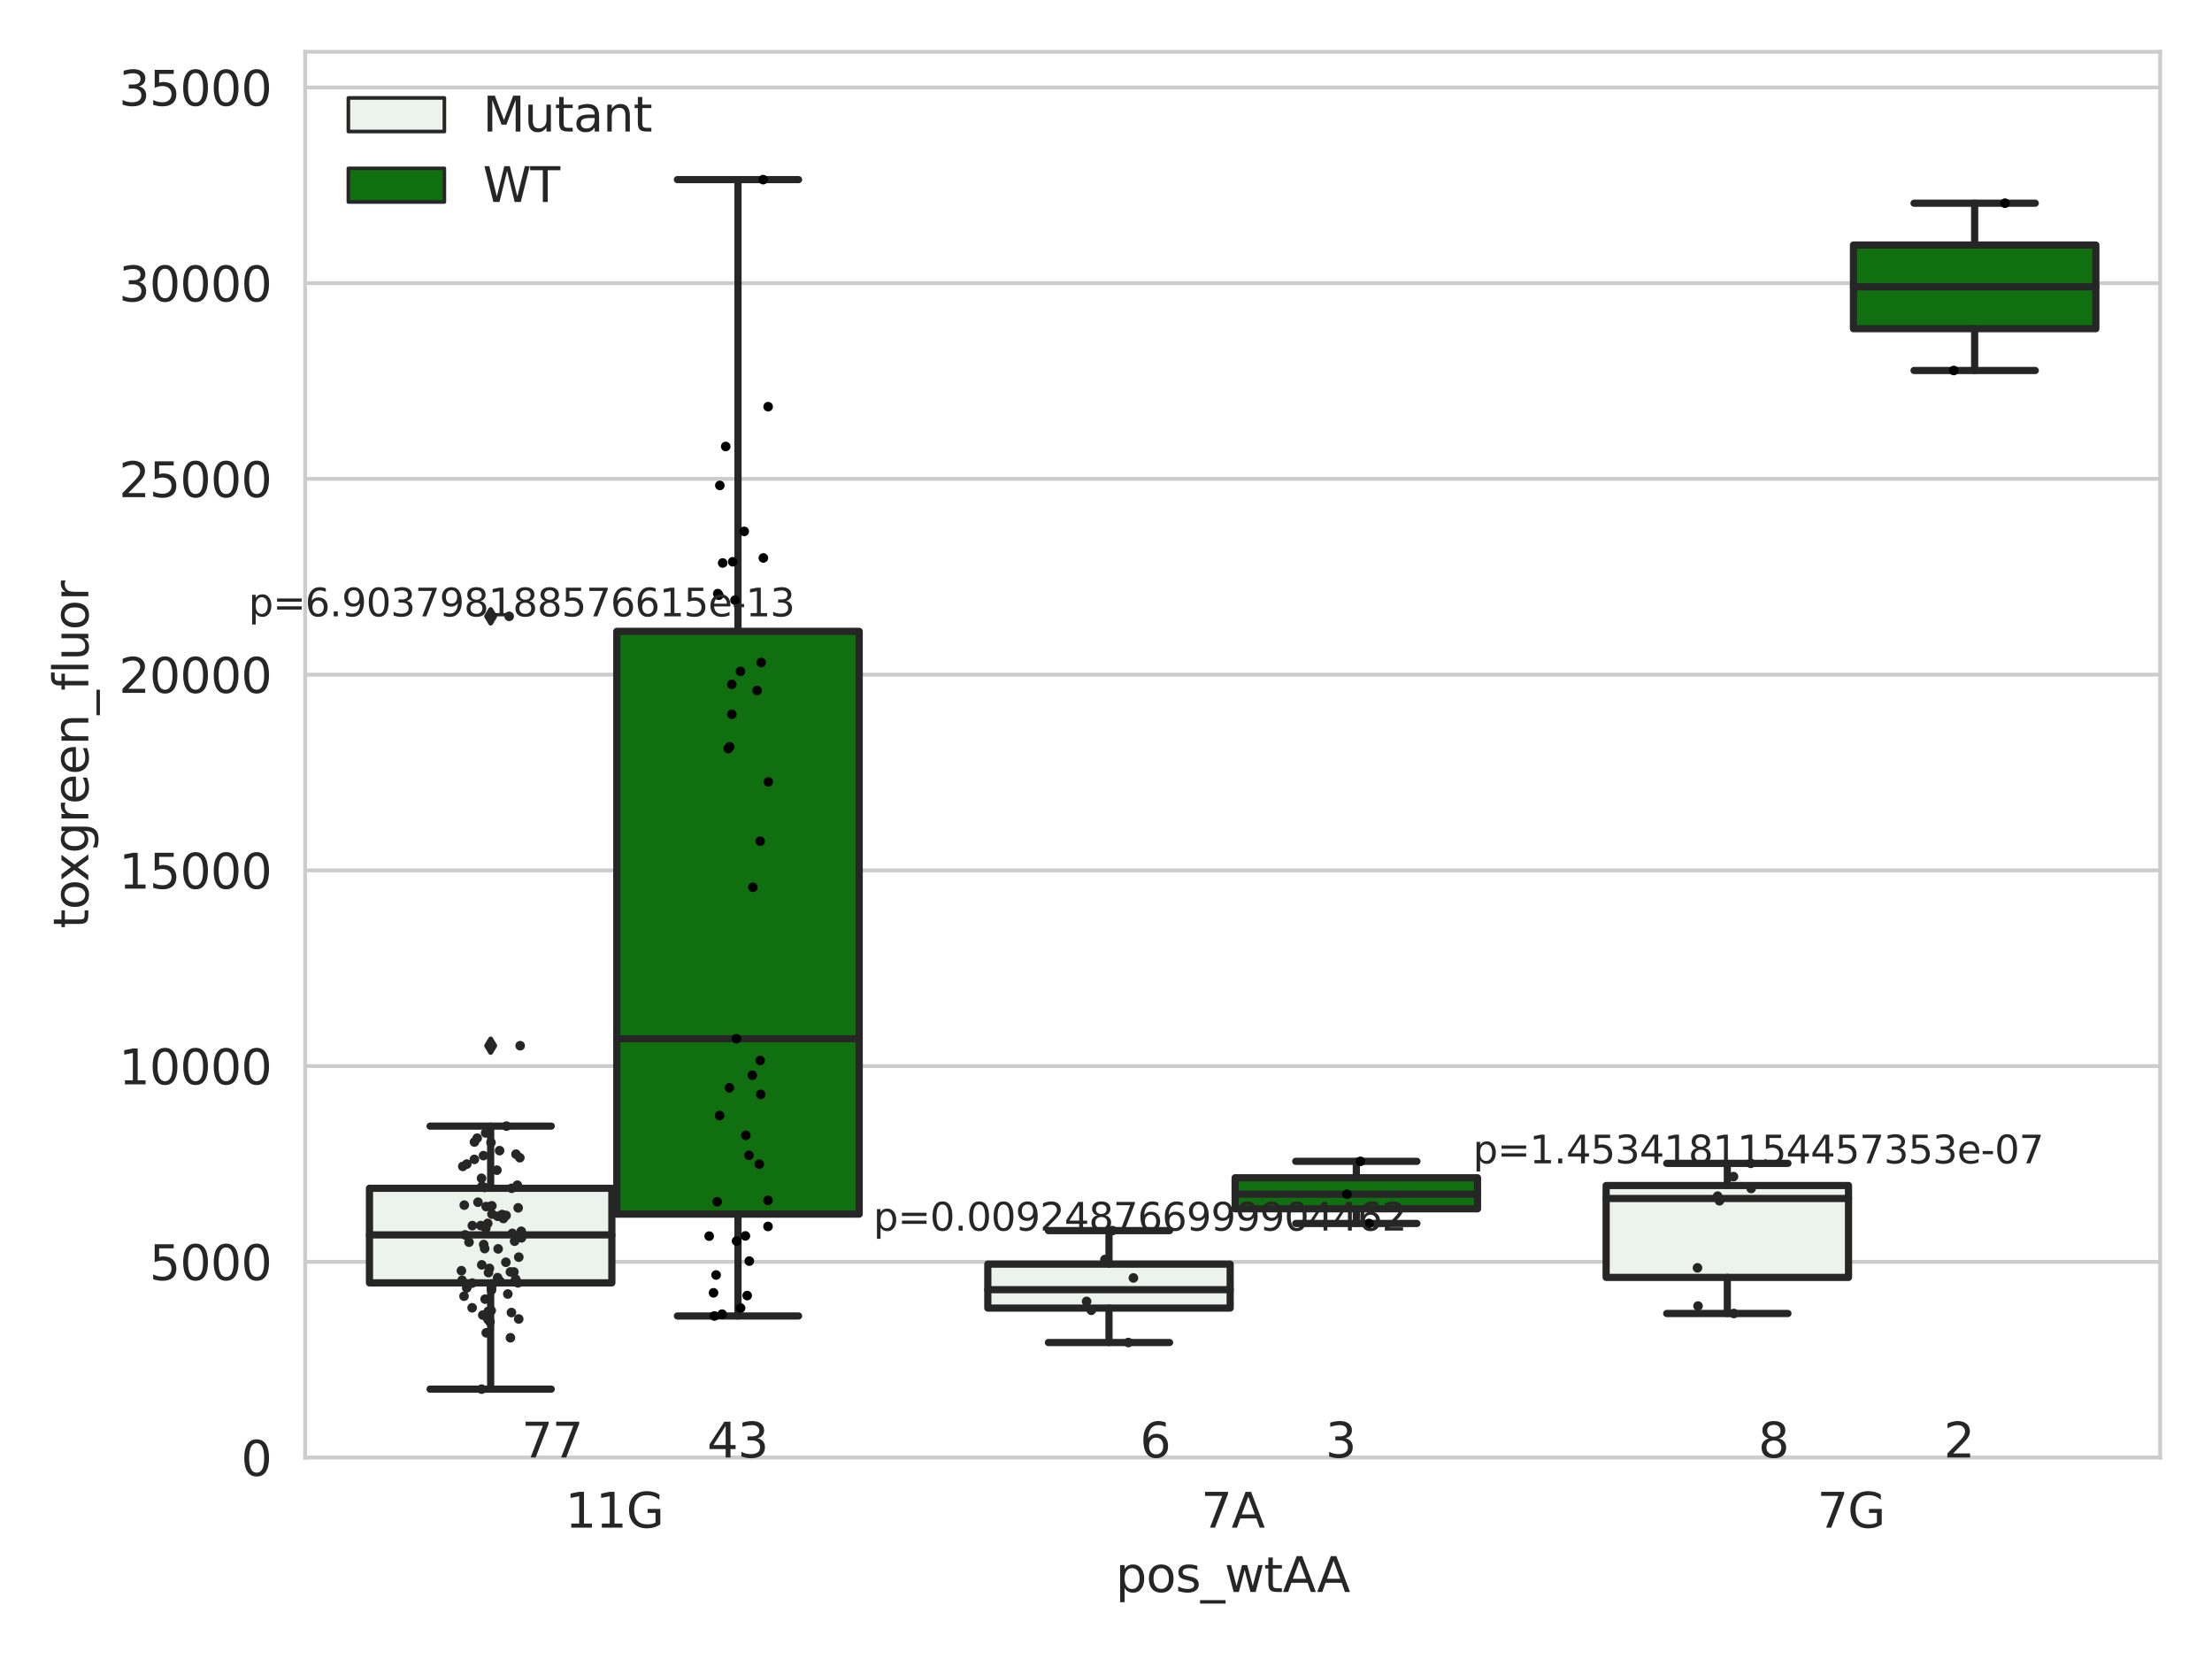 <?xml version="1.0" encoding="utf-8" standalone="no"?>
<!DOCTYPE svg PUBLIC "-//W3C//DTD SVG 1.1//EN"
  "http://www.w3.org/Graphics/SVG/1.1/DTD/svg11.dtd">
<svg xmlns:xlink="http://www.w3.org/1999/xlink" width="460.8pt" height="345.6pt" viewBox="0 0 460.8 345.6" xmlns="http://www.w3.org/2000/svg" version="1.1">
 <defs>
  <style type="text/css">*{stroke-linejoin: round; stroke-linecap: butt}</style>
 </defs>
 <g id="figure_1">
  <g id="patch_1">
   <path d="M 0 345.6 
L 460.8 345.6 
L 460.8 0 
L 0 0 
z
" style="fill: #ffffff"/>
  </g>
  <g id="axes_1">
   <g id="patch_2">
    <path d="M 63.571 303.64 
L 450 303.64 
L 450 10.8 
L 63.571 10.8 
z
" style="fill: #ffffff"/>
   </g>
   <g id="matplotlib.axis_1">
    <g id="xtick_1">
     <g id="text_1">
      <!-- 11G -->
      <g style="fill: #262626" transform="translate(117.739 318.238)scale(0.1 -0.1)">
       <defs>
        <path id="DejaVuSans-31" d="M 794 531 
L 1825 531 
L 1825 4091 
L 703 3866 
L 703 4441 
L 1819 4666 
L 2450 4666 
L 2450 531 
L 3481 531 
L 3481 0 
L 794 0 
L 794 531 
z
" transform="scale(0.016)"/>
        <path id="DejaVuSans-47" d="M 3809 666 
L 3809 1919 
L 2778 1919 
L 2778 2438 
L 4434 2438 
L 4434 434 
Q 4069 175 3628 42 
Q 3188 -91 2688 -91 
Q 1594 -91 976 548 
Q 359 1188 359 2328 
Q 359 3472 976 4111 
Q 1594 4750 2688 4750 
Q 3144 4750 3555 4637 
Q 3966 4525 4313 4306 
L 4313 3634 
Q 3963 3931 3569 4081 
Q 3175 4231 2741 4231 
Q 1884 4231 1454 3753 
Q 1025 3275 1025 2328 
Q 1025 1384 1454 906 
Q 1884 428 2741 428 
Q 3075 428 3337 486 
Q 3600 544 3809 666 
z
" transform="scale(0.016)"/>
       </defs>
       <use xlink:href="#DejaVuSans-31"/>
       <use xlink:href="#DejaVuSans-31" x="63.623"/>
       <use xlink:href="#DejaVuSans-47" x="127.246"/>
      </g>
     </g>
    </g>
    <g id="xtick_2">
     <g id="text_2">
      <!-- 7A -->
      <g style="fill: #262626" transform="translate(250.184 318.238)scale(0.1 -0.1)">
       <defs>
        <path id="DejaVuSans-37" d="M 525 4666 
L 3525 4666 
L 3525 4397 
L 1831 0 
L 1172 0 
L 2766 4134 
L 525 4134 
L 525 4666 
z
" transform="scale(0.016)"/>
        <path id="DejaVuSans-41" d="M 2188 4044 
L 1331 1722 
L 3047 1722 
L 2188 4044 
z
M 1831 4666 
L 2547 4666 
L 4325 0 
L 3669 0 
L 3244 1197 
L 1141 1197 
L 716 0 
L 50 0 
L 1831 4666 
z
" transform="scale(0.016)"/>
       </defs>
       <use xlink:href="#DejaVuSans-37"/>
       <use xlink:href="#DejaVuSans-41" x="63.623"/>
      </g>
     </g>
    </g>
    <g id="xtick_3">
     <g id="text_3">
      <!-- 7G -->
      <g style="fill: #262626" transform="translate(378.54 318.238)scale(0.1 -0.1)">
       <use xlink:href="#DejaVuSans-37"/>
       <use xlink:href="#DejaVuSans-47" x="63.623"/>
      </g>
     </g>
    </g>
    <g id="text_4">
     <!-- pos_wtAA -->
     <g style="fill: #262626" transform="translate(232.42 331.638)scale(0.1 -0.1)">
      <defs>
       <path id="DejaVuSans-70" d="M 1159 525 
L 1159 -1331 
L 581 -1331 
L 581 3500 
L 1159 3500 
L 1159 2969 
Q 1341 3281 1617 3432 
Q 1894 3584 2278 3584 
Q 2916 3584 3314 3078 
Q 3713 2572 3713 1747 
Q 3713 922 3314 415 
Q 2916 -91 2278 -91 
Q 1894 -91 1617 61 
Q 1341 213 1159 525 
z
M 3116 1747 
Q 3116 2381 2855 2742 
Q 2594 3103 2138 3103 
Q 1681 3103 1420 2742 
Q 1159 2381 1159 1747 
Q 1159 1113 1420 752 
Q 1681 391 2138 391 
Q 2594 391 2855 752 
Q 3116 1113 3116 1747 
z
" transform="scale(0.016)"/>
       <path id="DejaVuSans-6f" d="M 1959 3097 
Q 1497 3097 1228 2736 
Q 959 2375 959 1747 
Q 959 1119 1226 758 
Q 1494 397 1959 397 
Q 2419 397 2687 759 
Q 2956 1122 2956 1747 
Q 2956 2369 2687 2733 
Q 2419 3097 1959 3097 
z
M 1959 3584 
Q 2709 3584 3137 3096 
Q 3566 2609 3566 1747 
Q 3566 888 3137 398 
Q 2709 -91 1959 -91 
Q 1206 -91 779 398 
Q 353 888 353 1747 
Q 353 2609 779 3096 
Q 1206 3584 1959 3584 
z
" transform="scale(0.016)"/>
       <path id="DejaVuSans-73" d="M 2834 3397 
L 2834 2853 
Q 2591 2978 2328 3040 
Q 2066 3103 1784 3103 
Q 1356 3103 1142 2972 
Q 928 2841 928 2578 
Q 928 2378 1081 2264 
Q 1234 2150 1697 2047 
L 1894 2003 
Q 2506 1872 2764 1633 
Q 3022 1394 3022 966 
Q 3022 478 2636 193 
Q 2250 -91 1575 -91 
Q 1294 -91 989 -36 
Q 684 19 347 128 
L 347 722 
Q 666 556 975 473 
Q 1284 391 1588 391 
Q 1994 391 2212 530 
Q 2431 669 2431 922 
Q 2431 1156 2273 1281 
Q 2116 1406 1581 1522 
L 1381 1569 
Q 847 1681 609 1914 
Q 372 2147 372 2553 
Q 372 3047 722 3315 
Q 1072 3584 1716 3584 
Q 2034 3584 2315 3537 
Q 2597 3491 2834 3397 
z
" transform="scale(0.016)"/>
       <path id="DejaVuSans-5f" d="M 3263 -1063 
L 3263 -1509 
L -63 -1509 
L -63 -1063 
L 3263 -1063 
z
" transform="scale(0.016)"/>
       <path id="DejaVuSans-77" d="M 269 3500 
L 844 3500 
L 1563 769 
L 2278 3500 
L 2956 3500 
L 3675 769 
L 4391 3500 
L 4966 3500 
L 4050 0 
L 3372 0 
L 2619 2869 
L 1863 0 
L 1184 0 
L 269 3500 
z
" transform="scale(0.016)"/>
       <path id="DejaVuSans-74" d="M 1172 4494 
L 1172 3500 
L 2356 3500 
L 2356 3053 
L 1172 3053 
L 1172 1153 
Q 1172 725 1289 603 
Q 1406 481 1766 481 
L 2356 481 
L 2356 0 
L 1766 0 
Q 1100 0 847 248 
Q 594 497 594 1153 
L 594 3053 
L 172 3053 
L 172 3500 
L 594 3500 
L 594 4494 
L 1172 4494 
z
" transform="scale(0.016)"/>
      </defs>
      <use xlink:href="#DejaVuSans-70"/>
      <use xlink:href="#DejaVuSans-6f" x="63.477"/>
      <use xlink:href="#DejaVuSans-73" x="124.658"/>
      <use xlink:href="#DejaVuSans-5f" x="176.758"/>
      <use xlink:href="#DejaVuSans-77" x="226.758"/>
      <use xlink:href="#DejaVuSans-74" x="308.545"/>
      <use xlink:href="#DejaVuSans-41" x="347.754"/>
      <use xlink:href="#DejaVuSans-41" x="418.912"/>
     </g>
    </g>
   </g>
   <g id="matplotlib.axis_2">
    <g id="ytick_1">
     <g id="line2d_1">
      <path d="M 63.571 303.64 
L 450 303.64 
" clip-path="url(#p9a4c1353b3)" style="fill: none; stroke: #cccccc; stroke-width: 0.8; stroke-linecap: round"/>
     </g>
     <g id="text_5">
      <!-- 0 -->
      <g style="fill: #262626" transform="translate(50.209 307.439)scale(0.1 -0.1)">
       <defs>
        <path id="DejaVuSans-30" d="M 2034 4250 
Q 1547 4250 1301 3770 
Q 1056 3291 1056 2328 
Q 1056 1369 1301 889 
Q 1547 409 2034 409 
Q 2525 409 2770 889 
Q 3016 1369 3016 2328 
Q 3016 3291 2770 3770 
Q 2525 4250 2034 4250 
z
M 2034 4750 
Q 2819 4750 3233 4129 
Q 3647 3509 3647 2328 
Q 3647 1150 3233 529 
Q 2819 -91 2034 -91 
Q 1250 -91 836 529 
Q 422 1150 422 2328 
Q 422 3509 836 4129 
Q 1250 4750 2034 4750 
z
" transform="scale(0.016)"/>
       </defs>
       <use xlink:href="#DejaVuSans-30"/>
      </g>
     </g>
    </g>
    <g id="ytick_2">
     <g id="line2d_2">
      <path d="M 63.571 262.865 
L 450 262.865 
" clip-path="url(#p9a4c1353b3)" style="fill: none; stroke: #cccccc; stroke-width: 0.8; stroke-linecap: round"/>
     </g>
     <g id="text_6">
      <!-- 5000 -->
      <g style="fill: #262626" transform="translate(31.121 266.664)scale(0.1 -0.1)">
       <defs>
        <path id="DejaVuSans-35" d="M 691 4666 
L 3169 4666 
L 3169 4134 
L 1269 4134 
L 1269 2991 
Q 1406 3038 1543 3061 
Q 1681 3084 1819 3084 
Q 2600 3084 3056 2656 
Q 3513 2228 3513 1497 
Q 3513 744 3044 326 
Q 2575 -91 1722 -91 
Q 1428 -91 1123 -41 
Q 819 9 494 109 
L 494 744 
Q 775 591 1075 516 
Q 1375 441 1709 441 
Q 2250 441 2565 725 
Q 2881 1009 2881 1497 
Q 2881 1984 2565 2268 
Q 2250 2553 1709 2553 
Q 1456 2553 1204 2497 
Q 953 2441 691 2322 
L 691 4666 
z
" transform="scale(0.016)"/>
       </defs>
       <use xlink:href="#DejaVuSans-35"/>
       <use xlink:href="#DejaVuSans-30" x="63.623"/>
       <use xlink:href="#DejaVuSans-30" x="127.246"/>
       <use xlink:href="#DejaVuSans-30" x="190.869"/>
      </g>
     </g>
    </g>
    <g id="ytick_3">
     <g id="line2d_3">
      <path d="M 63.571 222.09 
L 450 222.09 
" clip-path="url(#p9a4c1353b3)" style="fill: none; stroke: #cccccc; stroke-width: 0.8; stroke-linecap: round"/>
     </g>
     <g id="text_7">
      <!-- 10000 -->
      <g style="fill: #262626" transform="translate(24.759 225.889)scale(0.1 -0.1)">
       <use xlink:href="#DejaVuSans-31"/>
       <use xlink:href="#DejaVuSans-30" x="63.623"/>
       <use xlink:href="#DejaVuSans-30" x="127.246"/>
       <use xlink:href="#DejaVuSans-30" x="190.869"/>
       <use xlink:href="#DejaVuSans-30" x="254.492"/>
      </g>
     </g>
    </g>
    <g id="ytick_4">
     <g id="line2d_4">
      <path d="M 63.571 181.315 
L 450 181.315 
" clip-path="url(#p9a4c1353b3)" style="fill: none; stroke: #cccccc; stroke-width: 0.8; stroke-linecap: round"/>
     </g>
     <g id="text_8">
      <!-- 15000 -->
      <g style="fill: #262626" transform="translate(24.759 185.114)scale(0.1 -0.1)">
       <use xlink:href="#DejaVuSans-31"/>
       <use xlink:href="#DejaVuSans-35" x="63.623"/>
       <use xlink:href="#DejaVuSans-30" x="127.246"/>
       <use xlink:href="#DejaVuSans-30" x="190.869"/>
       <use xlink:href="#DejaVuSans-30" x="254.492"/>
      </g>
     </g>
    </g>
    <g id="ytick_5">
     <g id="line2d_5">
      <path d="M 63.571 140.539 
L 450 140.539 
" clip-path="url(#p9a4c1353b3)" style="fill: none; stroke: #cccccc; stroke-width: 0.8; stroke-linecap: round"/>
     </g>
     <g id="text_9">
      <!-- 20000 -->
      <g style="fill: #262626" transform="translate(24.759 144.339)scale(0.1 -0.1)">
       <defs>
        <path id="DejaVuSans-32" d="M 1228 531 
L 3431 531 
L 3431 0 
L 469 0 
L 469 531 
Q 828 903 1448 1529 
Q 2069 2156 2228 2338 
Q 2531 2678 2651 2914 
Q 2772 3150 2772 3378 
Q 2772 3750 2511 3984 
Q 2250 4219 1831 4219 
Q 1534 4219 1204 4116 
Q 875 4013 500 3803 
L 500 4441 
Q 881 4594 1212 4672 
Q 1544 4750 1819 4750 
Q 2544 4750 2975 4387 
Q 3406 4025 3406 3419 
Q 3406 3131 3298 2873 
Q 3191 2616 2906 2266 
Q 2828 2175 2409 1742 
Q 1991 1309 1228 531 
z
" transform="scale(0.016)"/>
       </defs>
       <use xlink:href="#DejaVuSans-32"/>
       <use xlink:href="#DejaVuSans-30" x="63.623"/>
       <use xlink:href="#DejaVuSans-30" x="127.246"/>
       <use xlink:href="#DejaVuSans-30" x="190.869"/>
       <use xlink:href="#DejaVuSans-30" x="254.492"/>
      </g>
     </g>
    </g>
    <g id="ytick_6">
     <g id="line2d_6">
      <path d="M 63.571 99.764 
L 450 99.764 
" clip-path="url(#p9a4c1353b3)" style="fill: none; stroke: #cccccc; stroke-width: 0.8; stroke-linecap: round"/>
     </g>
     <g id="text_10">
      <!-- 25000 -->
      <g style="fill: #262626" transform="translate(24.759 103.564)scale(0.1 -0.1)">
       <use xlink:href="#DejaVuSans-32"/>
       <use xlink:href="#DejaVuSans-35" x="63.623"/>
       <use xlink:href="#DejaVuSans-30" x="127.246"/>
       <use xlink:href="#DejaVuSans-30" x="190.869"/>
       <use xlink:href="#DejaVuSans-30" x="254.492"/>
      </g>
     </g>
    </g>
    <g id="ytick_7">
     <g id="line2d_7">
      <path d="M 63.571 58.989 
L 450 58.989 
" clip-path="url(#p9a4c1353b3)" style="fill: none; stroke: #cccccc; stroke-width: 0.8; stroke-linecap: round"/>
     </g>
     <g id="text_11">
      <!-- 30000 -->
      <g style="fill: #262626" transform="translate(24.759 62.788)scale(0.1 -0.1)">
       <defs>
        <path id="DejaVuSans-33" d="M 2597 2516 
Q 3050 2419 3304 2112 
Q 3559 1806 3559 1356 
Q 3559 666 3084 287 
Q 2609 -91 1734 -91 
Q 1441 -91 1130 -33 
Q 819 25 488 141 
L 488 750 
Q 750 597 1062 519 
Q 1375 441 1716 441 
Q 2309 441 2620 675 
Q 2931 909 2931 1356 
Q 2931 1769 2642 2001 
Q 2353 2234 1838 2234 
L 1294 2234 
L 1294 2753 
L 1863 2753 
Q 2328 2753 2575 2939 
Q 2822 3125 2822 3475 
Q 2822 3834 2567 4026 
Q 2313 4219 1838 4219 
Q 1578 4219 1281 4162 
Q 984 4106 628 3988 
L 628 4550 
Q 988 4650 1302 4700 
Q 1616 4750 1894 4750 
Q 2613 4750 3031 4423 
Q 3450 4097 3450 3541 
Q 3450 3153 3228 2886 
Q 3006 2619 2597 2516 
z
" transform="scale(0.016)"/>
       </defs>
       <use xlink:href="#DejaVuSans-33"/>
       <use xlink:href="#DejaVuSans-30" x="63.623"/>
       <use xlink:href="#DejaVuSans-30" x="127.246"/>
       <use xlink:href="#DejaVuSans-30" x="190.869"/>
       <use xlink:href="#DejaVuSans-30" x="254.492"/>
      </g>
     </g>
    </g>
    <g id="ytick_8">
     <g id="line2d_8">
      <path d="M 63.571 18.214 
L 450 18.214 
" clip-path="url(#p9a4c1353b3)" style="fill: none; stroke: #cccccc; stroke-width: 0.8; stroke-linecap: round"/>
     </g>
     <g id="text_12">
      <!-- 35000 -->
      <g style="fill: #262626" transform="translate(24.759 22.013)scale(0.1 -0.1)">
       <use xlink:href="#DejaVuSans-33"/>
       <use xlink:href="#DejaVuSans-35" x="63.623"/>
       <use xlink:href="#DejaVuSans-30" x="127.246"/>
       <use xlink:href="#DejaVuSans-30" x="190.869"/>
       <use xlink:href="#DejaVuSans-30" x="254.492"/>
      </g>
     </g>
    </g>
    <g id="text_13">
     <!-- toxgreen_fluor -->
     <g style="fill: #262626" transform="translate(18.401 193.415)rotate(-90)scale(0.1 -0.1)">
      <defs>
       <path id="DejaVuSans-78" d="M 3513 3500 
L 2247 1797 
L 3578 0 
L 2900 0 
L 1881 1375 
L 863 0 
L 184 0 
L 1544 1831 
L 300 3500 
L 978 3500 
L 1906 2253 
L 2834 3500 
L 3513 3500 
z
" transform="scale(0.016)"/>
       <path id="DejaVuSans-67" d="M 2906 1791 
Q 2906 2416 2648 2759 
Q 2391 3103 1925 3103 
Q 1463 3103 1205 2759 
Q 947 2416 947 1791 
Q 947 1169 1205 825 
Q 1463 481 1925 481 
Q 2391 481 2648 825 
Q 2906 1169 2906 1791 
z
M 3481 434 
Q 3481 -459 3084 -895 
Q 2688 -1331 1869 -1331 
Q 1566 -1331 1297 -1286 
Q 1028 -1241 775 -1147 
L 775 -588 
Q 1028 -725 1275 -790 
Q 1522 -856 1778 -856 
Q 2344 -856 2625 -561 
Q 2906 -266 2906 331 
L 2906 616 
Q 2728 306 2450 153 
Q 2172 0 1784 0 
Q 1141 0 747 490 
Q 353 981 353 1791 
Q 353 2603 747 3093 
Q 1141 3584 1784 3584 
Q 2172 3584 2450 3431 
Q 2728 3278 2906 2969 
L 2906 3500 
L 3481 3500 
L 3481 434 
z
" transform="scale(0.016)"/>
       <path id="DejaVuSans-72" d="M 2631 2963 
Q 2534 3019 2420 3045 
Q 2306 3072 2169 3072 
Q 1681 3072 1420 2755 
Q 1159 2438 1159 1844 
L 1159 0 
L 581 0 
L 581 3500 
L 1159 3500 
L 1159 2956 
Q 1341 3275 1631 3429 
Q 1922 3584 2338 3584 
Q 2397 3584 2469 3576 
Q 2541 3569 2628 3553 
L 2631 2963 
z
" transform="scale(0.016)"/>
       <path id="DejaVuSans-65" d="M 3597 1894 
L 3597 1613 
L 953 1613 
Q 991 1019 1311 708 
Q 1631 397 2203 397 
Q 2534 397 2845 478 
Q 3156 559 3463 722 
L 3463 178 
Q 3153 47 2828 -22 
Q 2503 -91 2169 -91 
Q 1331 -91 842 396 
Q 353 884 353 1716 
Q 353 2575 817 3079 
Q 1281 3584 2069 3584 
Q 2775 3584 3186 3129 
Q 3597 2675 3597 1894 
z
M 3022 2063 
Q 3016 2534 2758 2815 
Q 2500 3097 2075 3097 
Q 1594 3097 1305 2825 
Q 1016 2553 972 2059 
L 3022 2063 
z
" transform="scale(0.016)"/>
       <path id="DejaVuSans-6e" d="M 3513 2113 
L 3513 0 
L 2938 0 
L 2938 2094 
Q 2938 2591 2744 2837 
Q 2550 3084 2163 3084 
Q 1697 3084 1428 2787 
Q 1159 2491 1159 1978 
L 1159 0 
L 581 0 
L 581 3500 
L 1159 3500 
L 1159 2956 
Q 1366 3272 1645 3428 
Q 1925 3584 2291 3584 
Q 2894 3584 3203 3211 
Q 3513 2838 3513 2113 
z
" transform="scale(0.016)"/>
       <path id="DejaVuSans-66" d="M 2375 4863 
L 2375 4384 
L 1825 4384 
Q 1516 4384 1395 4259 
Q 1275 4134 1275 3809 
L 1275 3500 
L 2222 3500 
L 2222 3053 
L 1275 3053 
L 1275 0 
L 697 0 
L 697 3053 
L 147 3053 
L 147 3500 
L 697 3500 
L 697 3744 
Q 697 4328 969 4595 
Q 1241 4863 1831 4863 
L 2375 4863 
z
" transform="scale(0.016)"/>
       <path id="DejaVuSans-6c" d="M 603 4863 
L 1178 4863 
L 1178 0 
L 603 0 
L 603 4863 
z
" transform="scale(0.016)"/>
       <path id="DejaVuSans-75" d="M 544 1381 
L 544 3500 
L 1119 3500 
L 1119 1403 
Q 1119 906 1312 657 
Q 1506 409 1894 409 
Q 2359 409 2629 706 
Q 2900 1003 2900 1516 
L 2900 3500 
L 3475 3500 
L 3475 0 
L 2900 0 
L 2900 538 
Q 2691 219 2414 64 
Q 2138 -91 1772 -91 
Q 1169 -91 856 284 
Q 544 659 544 1381 
z
M 1991 3584 
L 1991 3584 
z
" transform="scale(0.016)"/>
      </defs>
      <use xlink:href="#DejaVuSans-74"/>
      <use xlink:href="#DejaVuSans-6f" x="39.209"/>
      <use xlink:href="#DejaVuSans-78" x="97.266"/>
      <use xlink:href="#DejaVuSans-67" x="156.445"/>
      <use xlink:href="#DejaVuSans-72" x="219.922"/>
      <use xlink:href="#DejaVuSans-65" x="258.785"/>
      <use xlink:href="#DejaVuSans-65" x="320.309"/>
      <use xlink:href="#DejaVuSans-6e" x="381.832"/>
      <use xlink:href="#DejaVuSans-5f" x="445.211"/>
      <use xlink:href="#DejaVuSans-66" x="495.211"/>
      <use xlink:href="#DejaVuSans-6c" x="530.416"/>
      <use xlink:href="#DejaVuSans-75" x="558.199"/>
      <use xlink:href="#DejaVuSans-6f" x="621.578"/>
      <use xlink:href="#DejaVuSans-72" x="682.76"/>
     </g>
    </g>
   </g>
   <g id="patch_3">
    <path d="M 76.967 267.246 
L 127.461 267.246 
L 127.461 247.538 
L 76.967 247.538 
L 76.967 267.246 
z
" clip-path="url(#p9a4c1353b3)" style="fill: #ecf2ec; stroke: #262626; stroke-width: 1.5; stroke-linejoin: miter"/>
   </g>
   <g id="patch_4">
    <path d="M 128.491 252.922 
L 178.985 252.922 
L 178.985 131.522 
L 128.491 131.522 
L 128.491 252.922 
z
" clip-path="url(#p9a4c1353b3)" style="fill: #107010; stroke: #262626; stroke-width: 1.5; stroke-linejoin: miter"/>
   </g>
   <g id="patch_5">
    <path d="M 205.777 272.495 
L 256.27 272.495 
L 256.27 263.34 
L 205.777 263.34 
L 205.777 272.495 
z
" clip-path="url(#p9a4c1353b3)" style="fill: #ecf2ec; stroke: #262626; stroke-width: 1.5; stroke-linejoin: miter"/>
   </g>
   <g id="patch_6">
    <path d="M 257.301 251.823 
L 307.794 251.823 
L 307.794 245.353 
L 257.301 245.353 
L 257.301 251.823 
z
" clip-path="url(#p9a4c1353b3)" style="fill: #107010; stroke: #262626; stroke-width: 1.5; stroke-linejoin: miter"/>
   </g>
   <g id="patch_7">
    <path d="M 334.587 266.104 
L 385.08 266.104 
L 385.08 246.961 
L 334.587 246.961 
L 334.587 266.104 
z
" clip-path="url(#p9a4c1353b3)" style="fill: #ecf2ec; stroke: #262626; stroke-width: 1.5; stroke-linejoin: miter"/>
   </g>
   <g id="patch_8">
    <path d="M 386.11 68.469 
L 436.604 68.469 
L 436.604 51.043 
L 386.11 51.043 
L 386.11 68.469 
z
" clip-path="url(#p9a4c1353b3)" style="fill: #107010; stroke: #262626; stroke-width: 1.5; stroke-linejoin: miter"/>
   </g>
   <g id="patch_9">
    <path d="M 127.976 303.64 
L 127.976 303.64 
L 127.976 303.64 
L 127.976 303.64 
z
" clip-path="url(#p9a4c1353b3)" style="fill: #ecf2ec; stroke: #262626; stroke-width: 0.75; stroke-linejoin: miter"/>
   </g>
   <g id="patch_10">
    <path d="M 127.976 303.64 
L 127.976 303.64 
L 127.976 303.64 
L 127.976 303.64 
z
" clip-path="url(#p9a4c1353b3)" style="fill: #107010; stroke: #262626; stroke-width: 0.75; stroke-linejoin: miter"/>
   </g>
   <g id="PathCollection_1"/>
   <g id="PathCollection_2"/>
   <g id="line2d_9">
    <path d="M 102.214 267.246 
L 102.214 289.383 
" clip-path="url(#p9a4c1353b3)" style="fill: none; stroke: #262626; stroke-width: 1.5; stroke-linecap: round"/>
   </g>
   <g id="line2d_10">
    <path d="M 102.214 247.538 
L 102.214 234.593 
" clip-path="url(#p9a4c1353b3)" style="fill: none; stroke: #262626; stroke-width: 1.5; stroke-linecap: round"/>
   </g>
   <g id="line2d_11">
    <path d="M 89.591 289.383 
L 114.837 289.383 
" clip-path="url(#p9a4c1353b3)" style="fill: none; stroke: #262626; stroke-width: 1.5; stroke-linecap: round"/>
   </g>
   <g id="line2d_12">
    <path d="M 89.591 234.593 
L 114.837 234.593 
" clip-path="url(#p9a4c1353b3)" style="fill: none; stroke: #262626; stroke-width: 1.5; stroke-linecap: round"/>
   </g>
   <g id="line2d_13">
    <defs>
     <path id="m7d9c3e93aa" d="M -0 1.414 
L 0.849 0 
L 0 -1.414 
L -0.849 -0 
z
" style="stroke: #262626; stroke-linejoin: miter"/>
    </defs>
    <g clip-path="url(#p9a4c1353b3)">
     <use xlink:href="#m7d9c3e93aa" x="102.214" y="217.84" style="fill: #262626; stroke: #262626; stroke-linejoin: miter"/>
     <use xlink:href="#m7d9c3e93aa" x="102.214" y="128.394" style="fill: #262626; stroke: #262626; stroke-linejoin: miter"/>
    </g>
   </g>
   <g id="line2d_14">
    <path d="M 153.738 252.922 
L 153.738 274.141 
" clip-path="url(#p9a4c1353b3)" style="fill: none; stroke: #262626; stroke-width: 1.5; stroke-linecap: round"/>
   </g>
   <g id="line2d_15">
    <path d="M 153.738 131.522 
L 153.738 37.422 
" clip-path="url(#p9a4c1353b3)" style="fill: none; stroke: #262626; stroke-width: 1.5; stroke-linecap: round"/>
   </g>
   <g id="line2d_16">
    <path d="M 141.115 274.141 
L 166.361 274.141 
" clip-path="url(#p9a4c1353b3)" style="fill: none; stroke: #262626; stroke-width: 1.5; stroke-linecap: round"/>
   </g>
   <g id="line2d_17">
    <path d="M 141.115 37.422 
L 166.361 37.422 
" clip-path="url(#p9a4c1353b3)" style="fill: none; stroke: #262626; stroke-width: 1.5; stroke-linecap: round"/>
   </g>
   <g id="line2d_18"/>
   <g id="line2d_19">
    <path d="M 231.024 272.495 
L 231.024 279.671 
" clip-path="url(#p9a4c1353b3)" style="fill: none; stroke: #262626; stroke-width: 1.5; stroke-linecap: round"/>
   </g>
   <g id="line2d_20">
    <path d="M 231.024 263.34 
L 231.024 256.358 
" clip-path="url(#p9a4c1353b3)" style="fill: none; stroke: #262626; stroke-width: 1.5; stroke-linecap: round"/>
   </g>
   <g id="line2d_21">
    <path d="M 218.4 279.671 
L 243.647 279.671 
" clip-path="url(#p9a4c1353b3)" style="fill: none; stroke: #262626; stroke-width: 1.5; stroke-linecap: round"/>
   </g>
   <g id="line2d_22">
    <path d="M 218.4 256.358 
L 243.647 256.358 
" clip-path="url(#p9a4c1353b3)" style="fill: none; stroke: #262626; stroke-width: 1.5; stroke-linecap: round"/>
   </g>
   <g id="line2d_23"/>
   <g id="line2d_24">
    <path d="M 282.548 251.823 
L 282.548 254.871 
" clip-path="url(#p9a4c1353b3)" style="fill: none; stroke: #262626; stroke-width: 1.5; stroke-linecap: round"/>
   </g>
   <g id="line2d_25">
    <path d="M 282.548 245.353 
L 282.548 241.93 
" clip-path="url(#p9a4c1353b3)" style="fill: none; stroke: #262626; stroke-width: 1.5; stroke-linecap: round"/>
   </g>
   <g id="line2d_26">
    <path d="M 269.924 254.871 
L 295.171 254.871 
" clip-path="url(#p9a4c1353b3)" style="fill: none; stroke: #262626; stroke-width: 1.5; stroke-linecap: round"/>
   </g>
   <g id="line2d_27">
    <path d="M 269.924 241.93 
L 295.171 241.93 
" clip-path="url(#p9a4c1353b3)" style="fill: none; stroke: #262626; stroke-width: 1.5; stroke-linecap: round"/>
   </g>
   <g id="line2d_28"/>
   <g id="line2d_29">
    <path d="M 359.833 266.104 
L 359.833 273.623 
" clip-path="url(#p9a4c1353b3)" style="fill: none; stroke: #262626; stroke-width: 1.5; stroke-linecap: round"/>
   </g>
   <g id="line2d_30">
    <path d="M 359.833 246.961 
L 359.833 242.35 
" clip-path="url(#p9a4c1353b3)" style="fill: none; stroke: #262626; stroke-width: 1.5; stroke-linecap: round"/>
   </g>
   <g id="line2d_31">
    <path d="M 347.21 273.623 
L 372.457 273.623 
" clip-path="url(#p9a4c1353b3)" style="fill: none; stroke: #262626; stroke-width: 1.5; stroke-linecap: round"/>
   </g>
   <g id="line2d_32">
    <path d="M 347.21 242.35 
L 372.457 242.35 
" clip-path="url(#p9a4c1353b3)" style="fill: none; stroke: #262626; stroke-width: 1.5; stroke-linecap: round"/>
   </g>
   <g id="line2d_33"/>
   <g id="line2d_34">
    <path d="M 411.357 68.469 
L 411.357 77.183 
" clip-path="url(#p9a4c1353b3)" style="fill: none; stroke: #262626; stroke-width: 1.5; stroke-linecap: round"/>
   </g>
   <g id="line2d_35">
    <path d="M 411.357 51.043 
L 411.357 42.329 
" clip-path="url(#p9a4c1353b3)" style="fill: none; stroke: #262626; stroke-width: 1.5; stroke-linecap: round"/>
   </g>
   <g id="line2d_36">
    <path d="M 398.734 77.183 
L 423.98 77.183 
" clip-path="url(#p9a4c1353b3)" style="fill: none; stroke: #262626; stroke-width: 1.5; stroke-linecap: round"/>
   </g>
   <g id="line2d_37">
    <path d="M 398.734 42.329 
L 423.98 42.329 
" clip-path="url(#p9a4c1353b3)" style="fill: none; stroke: #262626; stroke-width: 1.5; stroke-linecap: round"/>
   </g>
   <g id="line2d_38"/>
   <g id="line2d_39">
    <path d="M 76.967 257.248 
L 127.461 257.248 
" clip-path="url(#p9a4c1353b3)" style="fill: none; stroke: #262626; stroke-width: 1.5; stroke-linecap: round"/>
   </g>
   <g id="line2d_40">
    <path d="M 128.491 216.391 
L 178.985 216.391 
" clip-path="url(#p9a4c1353b3)" style="fill: none; stroke: #262626; stroke-width: 1.5; stroke-linecap: round"/>
   </g>
   <g id="line2d_41">
    <path d="M 205.777 268.661 
L 256.27 268.661 
" clip-path="url(#p9a4c1353b3)" style="fill: none; stroke: #262626; stroke-width: 1.5; stroke-linecap: round"/>
   </g>
   <g id="line2d_42">
    <path d="M 257.301 248.776 
L 307.794 248.776 
" clip-path="url(#p9a4c1353b3)" style="fill: none; stroke: #262626; stroke-width: 1.5; stroke-linecap: round"/>
   </g>
   <g id="line2d_43">
    <path d="M 334.587 249.664 
L 385.08 249.664 
" clip-path="url(#p9a4c1353b3)" style="fill: none; stroke: #262626; stroke-width: 1.5; stroke-linecap: round"/>
   </g>
   <g id="line2d_44">
    <path d="M 386.11 59.756 
L 436.604 59.756 
" clip-path="url(#p9a4c1353b3)" style="fill: none; stroke: #262626; stroke-width: 1.5; stroke-linecap: round"/>
   </g>
   <g id="patch_11">
    <path d="M 63.571 303.64 
L 63.571 10.8 
" style="fill: none; stroke: #cccccc; stroke-width: 0.8; stroke-linejoin: miter; stroke-linecap: square"/>
   </g>
   <g id="patch_12">
    <path d="M 450 303.64 
L 450 10.8 
" style="fill: none; stroke: #cccccc; stroke-width: 0.8; stroke-linejoin: miter; stroke-linecap: square"/>
   </g>
   <g id="patch_13">
    <path d="M 63.571 303.64 
L 450 303.64 
" style="fill: none; stroke: #cccccc; stroke-width: 0.8; stroke-linejoin: miter; stroke-linecap: square"/>
   </g>
   <g id="patch_14">
    <path d="M 63.571 10.8 
L 450 10.8 
" style="fill: none; stroke: #cccccc; stroke-width: 0.8; stroke-linejoin: miter; stroke-linecap: square"/>
   </g>
   <g id="PathCollection_3">
    <defs>
     <path id="C0_0_2813d45c31" d="M 0 1 
C 0.265 1 0.52 0.895 0.707 0.707 
C 0.895 0.52 1 0.265 1 -0 
C 1 -0.265 0.895 -0.52 0.707 -0.707 
C 0.52 -0.895 0.265 -1 0 -1 
C -0.265 -1 -0.52 -0.895 -0.707 -0.707 
C -0.895 -0.52 -1 -0.265 -1 0 
C -1 0.265 -0.895 0.52 -0.707 0.707 
C -0.52 0.895 -0.265 1 0 1 
z
"/>
    </defs>
    <g clip-path="url(#p9a4c1353b3)">
     <use xlink:href="#C0_0_2813d45c31" x="108.583" y="256.5" style="fill: #262626"/>
    </g>
    <g clip-path="url(#p9a4c1353b3)">
     <use xlink:href="#C0_0_2813d45c31" x="102.33" y="273.015" style="fill: #262626"/>
    </g>
    <g clip-path="url(#p9a4c1353b3)">
     <use xlink:href="#C0_0_2813d45c31" x="101.602" y="254.858" style="fill: #262626"/>
    </g>
    <g clip-path="url(#p9a4c1353b3)">
     <use xlink:href="#C0_0_2813d45c31" x="100.77" y="259.261" style="fill: #262626"/>
    </g>
    <g clip-path="url(#p9a4c1353b3)">
     <use xlink:href="#C0_0_2813d45c31" x="107.49" y="240.434" style="fill: #262626"/>
    </g>
    <g clip-path="url(#p9a4c1353b3)">
     <use xlink:href="#C0_0_2813d45c31" x="102.392" y="268.74" style="fill: #262626"/>
    </g>
    <g clip-path="url(#p9a4c1353b3)">
     <use xlink:href="#C0_0_2813d45c31" x="108.288" y="241.177" style="fill: #262626"/>
    </g>
    <g clip-path="url(#p9a4c1353b3)">
     <use xlink:href="#C0_0_2813d45c31" x="96.122" y="264.711" style="fill: #262626"/>
    </g>
    <g clip-path="url(#p9a4c1353b3)">
     <use xlink:href="#C0_0_2813d45c31" x="104.574" y="253.388" style="fill: #262626"/>
    </g>
    <g clip-path="url(#p9a4c1353b3)">
     <use xlink:href="#C0_0_2813d45c31" x="107.052" y="264.973" style="fill: #262626"/>
    </g>
    <g clip-path="url(#p9a4c1353b3)">
     <use xlink:href="#C0_0_2813d45c31" x="103.685" y="253.372" style="fill: #262626"/>
    </g>
    <g clip-path="url(#p9a4c1353b3)">
     <use xlink:href="#C0_0_2813d45c31" x="98.84" y="237.901" style="fill: #262626"/>
    </g>
    <g clip-path="url(#p9a4c1353b3)">
     <use xlink:href="#C0_0_2813d45c31" x="102.082" y="275.38" style="fill: #262626"/>
    </g>
    <g clip-path="url(#p9a4c1353b3)">
     <use xlink:href="#C0_0_2813d45c31" x="102.165" y="251.346" style="fill: #262626"/>
    </g>
    <g clip-path="url(#p9a4c1353b3)">
     <use xlink:href="#C0_0_2813d45c31" x="107.94" y="251.614" style="fill: #262626"/>
    </g>
    <g clip-path="url(#p9a4c1353b3)">
     <use xlink:href="#C0_0_2813d45c31" x="101.171" y="236.011" style="fill: #262626"/>
    </g>
    <g clip-path="url(#p9a4c1353b3)">
     <use xlink:href="#C0_0_2813d45c31" x="101.761" y="265.108" style="fill: #262626"/>
    </g>
    <g clip-path="url(#p9a4c1353b3)">
     <use xlink:href="#C0_0_2813d45c31" x="107.903" y="267.246" style="fill: #262626"/>
    </g>
    <g clip-path="url(#p9a4c1353b3)">
     <use xlink:href="#C0_0_2813d45c31" x="99.407" y="237.097" style="fill: #262626"/>
    </g>
    <g clip-path="url(#p9a4c1353b3)">
     <use xlink:href="#C0_0_2813d45c31" x="105.383" y="262.952" style="fill: #262626"/>
    </g>
    <g clip-path="url(#p9a4c1353b3)">
     <use xlink:href="#C0_0_2813d45c31" x="96.885" y="257.248" style="fill: #262626"/>
    </g>
    <g clip-path="url(#p9a4c1353b3)">
     <use xlink:href="#C0_0_2813d45c31" x="102.359" y="268.236" style="fill: #262626"/>
    </g>
    <g clip-path="url(#p9a4c1353b3)">
     <use xlink:href="#C0_0_2813d45c31" x="96.412" y="242.979" style="fill: #262626"/>
    </g>
    <g clip-path="url(#p9a4c1353b3)">
     <use xlink:href="#C0_0_2813d45c31" x="108.059" y="274.769" style="fill: #262626"/>
    </g>
    <g clip-path="url(#p9a4c1353b3)">
     <use xlink:href="#C0_0_2813d45c31" x="106.592" y="247.538" style="fill: #262626"/>
    </g>
    <g clip-path="url(#p9a4c1353b3)">
     <use xlink:href="#C0_0_2813d45c31" x="105.786" y="269.567" style="fill: #262626"/>
    </g>
    <g clip-path="url(#p9a4c1353b3)">
     <use xlink:href="#C0_0_2813d45c31" x="101.277" y="251.352" style="fill: #262626"/>
    </g>
    <g clip-path="url(#p9a4c1353b3)">
     <use xlink:href="#C0_0_2813d45c31" x="101.056" y="270.636" style="fill: #262626"/>
    </g>
    <g clip-path="url(#p9a4c1353b3)">
     <use xlink:href="#C0_0_2813d45c31" x="103.773" y="260.163" style="fill: #262626"/>
    </g>
    <g clip-path="url(#p9a4c1353b3)">
     <use xlink:href="#C0_0_2813d45c31" x="100.324" y="289.383" style="fill: #262626"/>
    </g>
    <g clip-path="url(#p9a4c1353b3)">
     <use xlink:href="#C0_0_2813d45c31" x="100.142" y="255.31" style="fill: #262626"/>
    </g>
    <g clip-path="url(#p9a4c1353b3)">
     <use xlink:href="#C0_0_2813d45c31" x="108.36" y="217.84" style="fill: #262626"/>
    </g>
    <g clip-path="url(#p9a4c1353b3)">
     <use xlink:href="#C0_0_2813d45c31" x="106.329" y="264.968" style="fill: #262626"/>
    </g>
    <g clip-path="url(#p9a4c1353b3)">
     <use xlink:href="#C0_0_2813d45c31" x="102.645" y="267.467" style="fill: #262626"/>
    </g>
    <g clip-path="url(#p9a4c1353b3)">
     <use xlink:href="#C0_0_2813d45c31" x="106.542" y="273.432" style="fill: #262626"/>
    </g>
    <g clip-path="url(#p9a4c1353b3)">
     <use xlink:href="#C0_0_2813d45c31" x="98.401" y="255.317" style="fill: #262626"/>
    </g>
    <g clip-path="url(#p9a4c1353b3)">
     <use xlink:href="#C0_0_2813d45c31" x="105.509" y="234.593" style="fill: #262626"/>
    </g>
    <g clip-path="url(#p9a4c1353b3)">
     <use xlink:href="#C0_0_2813d45c31" x="97.245" y="242.499" style="fill: #262626"/>
    </g>
    <g clip-path="url(#p9a4c1353b3)">
     <use xlink:href="#C0_0_2813d45c31" x="100.574" y="273.959" style="fill: #262626"/>
    </g>
    <g clip-path="url(#p9a4c1353b3)">
     <use xlink:href="#C0_0_2813d45c31" x="107.42" y="266.468" style="fill: #262626"/>
    </g>
    <g clip-path="url(#p9a4c1353b3)">
     <use xlink:href="#C0_0_2813d45c31" x="98.824" y="241.525" style="fill: #262626"/>
    </g>
    <g clip-path="url(#p9a4c1353b3)">
     <use xlink:href="#C0_0_2813d45c31" x="100.719" y="240.739" style="fill: #262626"/>
    </g>
    <g clip-path="url(#p9a4c1353b3)">
     <use xlink:href="#C0_0_2813d45c31" x="99.572" y="250.441" style="fill: #262626"/>
    </g>
    <g clip-path="url(#p9a4c1353b3)">
     <use xlink:href="#C0_0_2813d45c31" x="97.227" y="268.304" style="fill: #262626"/>
    </g>
    <g clip-path="url(#p9a4c1353b3)">
     <use xlink:href="#C0_0_2813d45c31" x="107.776" y="246.893" style="fill: #262626"/>
    </g>
    <g clip-path="url(#p9a4c1353b3)">
     <use xlink:href="#C0_0_2813d45c31" x="103.658" y="266.155" style="fill: #262626"/>
    </g>
    <g clip-path="url(#p9a4c1353b3)">
     <use xlink:href="#C0_0_2813d45c31" x="101.699" y="273.187" style="fill: #262626"/>
    </g>
    <g clip-path="url(#p9a4c1353b3)">
     <use xlink:href="#C0_0_2813d45c31" x="96.668" y="270.021" style="fill: #262626"/>
    </g>
    <g clip-path="url(#p9a4c1353b3)">
     <use xlink:href="#C0_0_2813d45c31" x="102.488" y="252.92" style="fill: #262626"/>
    </g>
    <g clip-path="url(#p9a4c1353b3)">
     <use xlink:href="#C0_0_2813d45c31" x="101.293" y="277.65" style="fill: #262626"/>
    </g>
    <g clip-path="url(#p9a4c1353b3)">
     <use xlink:href="#C0_0_2813d45c31" x="100.309" y="245.453" style="fill: #262626"/>
    </g>
    <g clip-path="url(#p9a4c1353b3)">
     <use xlink:href="#C0_0_2813d45c31" x="102.278" y="238.01" style="fill: #262626"/>
    </g>
    <g clip-path="url(#p9a4c1353b3)">
     <use xlink:href="#C0_0_2813d45c31" x="101.953" y="264.231" style="fill: #262626"/>
    </g>
    <g clip-path="url(#p9a4c1353b3)">
     <use xlink:href="#C0_0_2813d45c31" x="100.965" y="260.098" style="fill: #262626"/>
    </g>
    <g clip-path="url(#p9a4c1353b3)">
     <use xlink:href="#C0_0_2813d45c31" x="106.733" y="256.931" style="fill: #262626"/>
    </g>
    <g clip-path="url(#p9a4c1353b3)">
     <use xlink:href="#C0_0_2813d45c31" x="105.426" y="253.2" style="fill: #262626"/>
    </g>
    <g clip-path="url(#p9a4c1353b3)">
     <use xlink:href="#C0_0_2813d45c31" x="100.384" y="247.147" style="fill: #262626"/>
    </g>
    <g clip-path="url(#p9a4c1353b3)">
     <use xlink:href="#C0_0_2813d45c31" x="104.168" y="266.939" style="fill: #262626"/>
    </g>
    <g clip-path="url(#p9a4c1353b3)">
     <use xlink:href="#C0_0_2813d45c31" x="106.073" y="128.394" style="fill: #262626"/>
    </g>
    <g clip-path="url(#p9a4c1353b3)">
     <use xlink:href="#C0_0_2813d45c31" x="98.369" y="267.296" style="fill: #262626"/>
    </g>
    <g clip-path="url(#p9a4c1353b3)">
     <use xlink:href="#C0_0_2813d45c31" x="104.074" y="239.701" style="fill: #262626"/>
    </g>
    <g clip-path="url(#p9a4c1353b3)">
     <use xlink:href="#C0_0_2813d45c31" x="101.199" y="255.894" style="fill: #262626"/>
    </g>
    <g clip-path="url(#p9a4c1353b3)">
     <use xlink:href="#C0_0_2813d45c31" x="103.519" y="243.77" style="fill: #262626"/>
    </g>
    <g clip-path="url(#p9a4c1353b3)">
     <use xlink:href="#C0_0_2813d45c31" x="100.936" y="247.362" style="fill: #262626"/>
    </g>
    <g clip-path="url(#p9a4c1353b3)">
     <use xlink:href="#C0_0_2813d45c31" x="101.655" y="274.853" style="fill: #262626"/>
    </g>
    <g clip-path="url(#p9a4c1353b3)">
     <use xlink:href="#C0_0_2813d45c31" x="104.871" y="253.837" style="fill: #262626"/>
    </g>
    <g clip-path="url(#p9a4c1353b3)">
     <use xlink:href="#C0_0_2813d45c31" x="107.2" y="258.562" style="fill: #262626"/>
    </g>
    <g clip-path="url(#p9a4c1353b3)">
     <use xlink:href="#C0_0_2813d45c31" x="104.593" y="253.018" style="fill: #262626"/>
    </g>
    <g clip-path="url(#p9a4c1353b3)">
     <use xlink:href="#C0_0_2813d45c31" x="106.333" y="278.681" style="fill: #262626"/>
    </g>
    <g clip-path="url(#p9a4c1353b3)">
     <use xlink:href="#C0_0_2813d45c31" x="97.704" y="258.767" style="fill: #262626"/>
    </g>
    <g clip-path="url(#p9a4c1353b3)">
     <use xlink:href="#C0_0_2813d45c31" x="102.466" y="251.194" style="fill: #262626"/>
    </g>
    <g clip-path="url(#p9a4c1353b3)">
     <use xlink:href="#C0_0_2813d45c31" x="98.358" y="272.437" style="fill: #262626"/>
    </g>
    <g clip-path="url(#p9a4c1353b3)">
     <use xlink:href="#C0_0_2813d45c31" x="108.636" y="257.86" style="fill: #262626"/>
    </g>
    <g clip-path="url(#p9a4c1353b3)">
     <use xlink:href="#C0_0_2813d45c31" x="100.362" y="263.488" style="fill: #262626"/>
    </g>
    <g clip-path="url(#p9a4c1353b3)">
     <use xlink:href="#C0_0_2813d45c31" x="96.719" y="251.05" style="fill: #262626"/>
    </g>
    <g clip-path="url(#p9a4c1353b3)">
     <use xlink:href="#C0_0_2813d45c31" x="108.072" y="261.885" style="fill: #262626"/>
    </g>
    <g clip-path="url(#p9a4c1353b3)">
     <use xlink:href="#C0_0_2813d45c31" x="96.264" y="266.705" style="fill: #262626"/>
    </g>
   </g>
   <g id="PathCollection_4">
    <defs>
     <path id="C1_0_23e572490a" d="M 0 1 
C 0.265 1 0.52 0.895 0.707 0.707 
C 0.895 0.52 1 0.265 1 -0 
C 1 -0.265 0.895 -0.52 0.707 -0.707 
C 0.52 -0.895 0.265 -1 0 -1 
C -0.265 -1 -0.52 -0.895 -0.707 -0.707 
C -0.895 -0.52 -1 -0.265 -1 0 
C -1 0.265 -0.895 0.52 -0.707 0.707 
C -0.52 0.895 -0.265 1 0 1 
z
"/>
    </defs>
    <g clip-path="url(#p9a4c1353b3)">
     <use xlink:href="#C1_0_23e572490a" x="155.033" y="110.696"/>
    </g>
    <g clip-path="url(#p9a4c1353b3)">
     <use xlink:href="#C1_0_23e572490a" x="152.461" y="148.797"/>
    </g>
    <g clip-path="url(#p9a4c1353b3)">
     <use xlink:href="#C1_0_23e572490a" x="160.018" y="84.716"/>
    </g>
    <g clip-path="url(#p9a4c1353b3)">
     <use xlink:href="#C1_0_23e572490a" x="151.183" y="93.008"/>
    </g>
    <g clip-path="url(#p9a4c1353b3)">
     <use xlink:href="#C1_0_23e572490a" x="149.907" y="232.391"/>
    </g>
    <g clip-path="url(#p9a4c1353b3)">
     <use xlink:href="#C1_0_23e572490a" x="149.532" y="123.66"/>
    </g>
    <g clip-path="url(#p9a4c1353b3)">
     <use xlink:href="#C1_0_23e572490a" x="150.546" y="117.279"/>
    </g>
    <g clip-path="url(#p9a4c1353b3)">
     <use xlink:href="#C1_0_23e572490a" x="155.279" y="257.462"/>
    </g>
    <g clip-path="url(#p9a4c1353b3)">
     <use xlink:href="#C1_0_23e572490a" x="156.72" y="223.996"/>
    </g>
    <g clip-path="url(#p9a4c1353b3)">
     <use xlink:href="#C1_0_23e572490a" x="154.247" y="139.858"/>
    </g>
    <g clip-path="url(#p9a4c1353b3)">
     <use xlink:href="#C1_0_23e572490a" x="156.021" y="240.678"/>
    </g>
    <g clip-path="url(#p9a4c1353b3)">
     <use xlink:href="#C1_0_23e572490a" x="160.069" y="162.876"/>
    </g>
    <g clip-path="url(#p9a4c1353b3)">
     <use xlink:href="#C1_0_23e572490a" x="156.847" y="184.829"/>
    </g>
    <g clip-path="url(#p9a4c1353b3)">
     <use xlink:href="#C1_0_23e572490a" x="159.993" y="250.068"/>
    </g>
    <g clip-path="url(#p9a4c1353b3)">
     <use xlink:href="#C1_0_23e572490a" x="158.368" y="175.235"/>
    </g>
    <g clip-path="url(#p9a4c1353b3)">
     <use xlink:href="#C1_0_23e572490a" x="155.375" y="236.51"/>
    </g>
    <g clip-path="url(#p9a4c1353b3)">
     <use xlink:href="#C1_0_23e572490a" x="156.094" y="262.707"/>
    </g>
    <g clip-path="url(#p9a4c1353b3)">
     <use xlink:href="#C1_0_23e572490a" x="159.024" y="116.228"/>
    </g>
    <g clip-path="url(#p9a4c1353b3)">
     <use xlink:href="#C1_0_23e572490a" x="149.41" y="250.352"/>
    </g>
    <g clip-path="url(#p9a4c1353b3)">
     <use xlink:href="#C1_0_23e572490a" x="151.95" y="226.603"/>
    </g>
    <g clip-path="url(#p9a4c1353b3)">
     <use xlink:href="#C1_0_23e572490a" x="153.439" y="258.533"/>
    </g>
    <g clip-path="url(#p9a4c1353b3)">
     <use xlink:href="#C1_0_23e572490a" x="158.577" y="138.024"/>
    </g>
    <g clip-path="url(#p9a4c1353b3)">
     <use xlink:href="#C1_0_23e572490a" x="158.473" y="227.979"/>
    </g>
    <g clip-path="url(#p9a4c1353b3)">
     <use xlink:href="#C1_0_23e572490a" x="155.655" y="269.891"/>
    </g>
    <g clip-path="url(#p9a4c1353b3)">
     <use xlink:href="#C1_0_23e572490a" x="154.278" y="272.497"/>
    </g>
    <g clip-path="url(#p9a4c1353b3)">
     <use xlink:href="#C1_0_23e572490a" x="148.815" y="274.141"/>
    </g>
    <g clip-path="url(#p9a4c1353b3)">
     <use xlink:href="#C1_0_23e572490a" x="151.998" y="155.578"/>
    </g>
    <g clip-path="url(#p9a4c1353b3)">
     <use xlink:href="#C1_0_23e572490a" x="149.178" y="265.602"/>
    </g>
    <g clip-path="url(#p9a4c1353b3)">
     <use xlink:href="#C1_0_23e572490a" x="157.714" y="143.842"/>
    </g>
    <g clip-path="url(#p9a4c1353b3)">
     <use xlink:href="#C1_0_23e572490a" x="147.735" y="257.509"/>
    </g>
    <g clip-path="url(#p9a4c1353b3)">
     <use xlink:href="#C1_0_23e572490a" x="159.99" y="255.492"/>
    </g>
    <g clip-path="url(#p9a4c1353b3)">
     <use xlink:href="#C1_0_23e572490a" x="151.707" y="155.948"/>
    </g>
    <g clip-path="url(#p9a4c1353b3)">
     <use xlink:href="#C1_0_23e572490a" x="152.643" y="117.03"/>
    </g>
    <g clip-path="url(#p9a4c1353b3)">
     <use xlink:href="#C1_0_23e572490a" x="148.64" y="269.314"/>
    </g>
    <g clip-path="url(#p9a4c1353b3)">
     <use xlink:href="#C1_0_23e572490a" x="149.742" y="123.993"/>
    </g>
    <g clip-path="url(#p9a4c1353b3)">
     <use xlink:href="#C1_0_23e572490a" x="158.979" y="37.422"/>
    </g>
    <g clip-path="url(#p9a4c1353b3)">
     <use xlink:href="#C1_0_23e572490a" x="149.955" y="101.121"/>
    </g>
    <g clip-path="url(#p9a4c1353b3)">
     <use xlink:href="#C1_0_23e572490a" x="153.117" y="125.021"/>
    </g>
    <g clip-path="url(#p9a4c1353b3)">
     <use xlink:href="#C1_0_23e572490a" x="158.17" y="242.513"/>
    </g>
    <g clip-path="url(#p9a4c1353b3)">
     <use xlink:href="#C1_0_23e572490a" x="158.364" y="220.913"/>
    </g>
    <g clip-path="url(#p9a4c1353b3)">
     <use xlink:href="#C1_0_23e572490a" x="152.447" y="142.57"/>
    </g>
    <g clip-path="url(#p9a4c1353b3)">
     <use xlink:href="#C1_0_23e572490a" x="153.415" y="216.391"/>
    </g>
    <g clip-path="url(#p9a4c1353b3)">
     <use xlink:href="#C1_0_23e572490a" x="150.426" y="273.762"/>
    </g>
   </g>
   <g id="PathCollection_5">
    <defs>
     <path id="C2_0_35ef694836" d="M 0 1 
C 0.265 1 0.52 0.895 0.707 0.707 
C 0.895 0.52 1 0.265 1 -0 
C 1 -0.265 0.895 -0.52 0.707 -0.707 
C 0.52 -0.895 0.265 -1 0 -1 
C -0.265 -1 -0.52 -0.895 -0.707 -0.707 
C -0.895 -0.52 -1 -0.265 -1 0 
C -1 0.265 -0.895 0.52 -0.707 0.707 
C -0.52 0.895 -0.265 1 0 1 
z
"/>
    </defs>
    <g clip-path="url(#p9a4c1353b3)">
     <use xlink:href="#C2_0_35ef694836" x="226.359" y="271.105" style="fill: #262626"/>
    </g>
    <g clip-path="url(#p9a4c1353b3)">
     <use xlink:href="#C2_0_35ef694836" x="230.175" y="262.381" style="fill: #262626"/>
    </g>
    <g clip-path="url(#p9a4c1353b3)">
     <use xlink:href="#C2_0_35ef694836" x="227.339" y="272.958" style="fill: #262626"/>
    </g>
    <g clip-path="url(#p9a4c1353b3)">
     <use xlink:href="#C2_0_35ef694836" x="235.052" y="279.671" style="fill: #262626"/>
    </g>
    <g clip-path="url(#p9a4c1353b3)">
     <use xlink:href="#C2_0_35ef694836" x="231.738" y="256.358" style="fill: #262626"/>
    </g>
    <g clip-path="url(#p9a4c1353b3)">
     <use xlink:href="#C2_0_35ef694836" x="236.108" y="266.217" style="fill: #262626"/>
    </g>
   </g>
   <g id="PathCollection_6">
    <defs>
     <path id="C3_0_355ed579e8" d="M 0 1 
C 0.265 1 0.52 0.895 0.707 0.707 
C 0.895 0.52 1 0.265 1 -0 
C 1 -0.265 0.895 -0.52 0.707 -0.707 
C 0.52 -0.895 0.265 -1 0 -1 
C -0.265 -1 -0.52 -0.895 -0.707 -0.707 
C -0.895 -0.52 -1 -0.265 -1 0 
C -1 0.265 -0.895 0.52 -0.707 0.707 
C -0.52 0.895 -0.265 1 0 1 
z
"/>
    </defs>
    <g clip-path="url(#p9a4c1353b3)">
     <use xlink:href="#C3_0_355ed579e8" x="283.399" y="241.93"/>
    </g>
    <g clip-path="url(#p9a4c1353b3)">
     <use xlink:href="#C3_0_355ed579e8" x="285.182" y="254.871"/>
    </g>
    <g clip-path="url(#p9a4c1353b3)">
     <use xlink:href="#C3_0_355ed579e8" x="280.593" y="248.776"/>
    </g>
   </g>
   <g id="PathCollection_7">
    <defs>
     <path id="C4_0_28b3e7693b" d="M 0 1 
C 0.265 1 0.52 0.895 0.707 0.707 
C 0.895 0.52 1 0.265 1 -0 
C 1 -0.265 0.895 -0.52 0.707 -0.707 
C 0.52 -0.895 0.265 -1 0 -1 
C -0.265 -1 -0.52 -0.895 -0.707 -0.707 
C -0.895 -0.52 -1 -0.265 -1 0 
C -1 0.265 -0.895 0.52 -0.707 0.707 
C -0.52 0.895 -0.265 1 0 1 
z
"/>
    </defs>
    <g clip-path="url(#p9a4c1353b3)">
     <use xlink:href="#C4_0_28b3e7693b" x="364.716" y="242.35" style="fill: #262626"/>
    </g>
    <g clip-path="url(#p9a4c1353b3)">
     <use xlink:href="#C4_0_28b3e7693b" x="357.818" y="249.179" style="fill: #262626"/>
    </g>
    <g clip-path="url(#p9a4c1353b3)">
     <use xlink:href="#C4_0_28b3e7693b" x="353.731" y="272.071" style="fill: #262626"/>
    </g>
    <g clip-path="url(#p9a4c1353b3)">
     <use xlink:href="#C4_0_28b3e7693b" x="353.618" y="264.115" style="fill: #262626"/>
    </g>
    <g clip-path="url(#p9a4c1353b3)">
     <use xlink:href="#C4_0_28b3e7693b" x="364.797" y="247.579" style="fill: #262626"/>
    </g>
    <g clip-path="url(#p9a4c1353b3)">
     <use xlink:href="#C4_0_28b3e7693b" x="358.201" y="250.15" style="fill: #262626"/>
    </g>
    <g clip-path="url(#p9a4c1353b3)">
     <use xlink:href="#C4_0_28b3e7693b" x="361.115" y="245.109" style="fill: #262626"/>
    </g>
    <g clip-path="url(#p9a4c1353b3)">
     <use xlink:href="#C4_0_28b3e7693b" x="361.196" y="273.623" style="fill: #262626"/>
    </g>
   </g>
   <g id="PathCollection_8">
    <defs>
     <path id="C5_0_f05bbcc095" d="M 0 1 
C 0.265 1 0.52 0.895 0.707 0.707 
C 0.895 0.52 1 0.265 1 -0 
C 1 -0.265 0.895 -0.52 0.707 -0.707 
C 0.52 -0.895 0.265 -1 0 -1 
C -0.265 -1 -0.52 -0.895 -0.707 -0.707 
C -0.895 -0.52 -1 -0.265 -1 0 
C -1 0.265 -0.895 0.52 -0.707 0.707 
C -0.52 0.895 -0.265 1 0 1 
z
"/>
    </defs>
    <g clip-path="url(#p9a4c1353b3)">
     <use xlink:href="#C5_0_f05bbcc095" x="417.683" y="42.329"/>
    </g>
    <g clip-path="url(#p9a4c1353b3)">
     <use xlink:href="#C5_0_f05bbcc095" x="407.003" y="77.183"/>
    </g>
   </g>
   <g id="text_14">
    <!-- 77 -->
    <g style="fill: #262626" transform="translate(108.655 303.627)scale(0.1 -0.1)">
     <use xlink:href="#DejaVuSans-37"/>
     <use xlink:href="#DejaVuSans-37" x="63.623"/>
    </g>
   </g>
   <g id="text_15">
    <!-- p=6.903798188576615e-13 -->
    <g style="fill: #262626" transform="translate(51.778 128.394)scale(0.08 -0.08)">
     <defs>
      <path id="DejaVuSans-3d" d="M 678 2906 
L 4684 2906 
L 4684 2381 
L 678 2381 
L 678 2906 
z
M 678 1631 
L 4684 1631 
L 4684 1100 
L 678 1100 
L 678 1631 
z
" transform="scale(0.016)"/>
      <path id="DejaVuSans-36" d="M 2113 2584 
Q 1688 2584 1439 2293 
Q 1191 2003 1191 1497 
Q 1191 994 1439 701 
Q 1688 409 2113 409 
Q 2538 409 2786 701 
Q 3034 994 3034 1497 
Q 3034 2003 2786 2293 
Q 2538 2584 2113 2584 
z
M 3366 4563 
L 3366 3988 
Q 3128 4100 2886 4159 
Q 2644 4219 2406 4219 
Q 1781 4219 1451 3797 
Q 1122 3375 1075 2522 
Q 1259 2794 1537 2939 
Q 1816 3084 2150 3084 
Q 2853 3084 3261 2657 
Q 3669 2231 3669 1497 
Q 3669 778 3244 343 
Q 2819 -91 2113 -91 
Q 1303 -91 875 529 
Q 447 1150 447 2328 
Q 447 3434 972 4092 
Q 1497 4750 2381 4750 
Q 2619 4750 2861 4703 
Q 3103 4656 3366 4563 
z
" transform="scale(0.016)"/>
      <path id="DejaVuSans-2e" d="M 684 794 
L 1344 794 
L 1344 0 
L 684 0 
L 684 794 
z
" transform="scale(0.016)"/>
      <path id="DejaVuSans-39" d="M 703 97 
L 703 672 
Q 941 559 1184 500 
Q 1428 441 1663 441 
Q 2288 441 2617 861 
Q 2947 1281 2994 2138 
Q 2813 1869 2534 1725 
Q 2256 1581 1919 1581 
Q 1219 1581 811 2004 
Q 403 2428 403 3163 
Q 403 3881 828 4315 
Q 1253 4750 1959 4750 
Q 2769 4750 3195 4129 
Q 3622 3509 3622 2328 
Q 3622 1225 3098 567 
Q 2575 -91 1691 -91 
Q 1453 -91 1209 -44 
Q 966 3 703 97 
z
M 1959 2075 
Q 2384 2075 2632 2365 
Q 2881 2656 2881 3163 
Q 2881 3666 2632 3958 
Q 2384 4250 1959 4250 
Q 1534 4250 1286 3958 
Q 1038 3666 1038 3163 
Q 1038 2656 1286 2365 
Q 1534 2075 1959 2075 
z
" transform="scale(0.016)"/>
      <path id="DejaVuSans-38" d="M 2034 2216 
Q 1584 2216 1326 1975 
Q 1069 1734 1069 1313 
Q 1069 891 1326 650 
Q 1584 409 2034 409 
Q 2484 409 2743 651 
Q 3003 894 3003 1313 
Q 3003 1734 2745 1975 
Q 2488 2216 2034 2216 
z
M 1403 2484 
Q 997 2584 770 2862 
Q 544 3141 544 3541 
Q 544 4100 942 4425 
Q 1341 4750 2034 4750 
Q 2731 4750 3128 4425 
Q 3525 4100 3525 3541 
Q 3525 3141 3298 2862 
Q 3072 2584 2669 2484 
Q 3125 2378 3379 2068 
Q 3634 1759 3634 1313 
Q 3634 634 3220 271 
Q 2806 -91 2034 -91 
Q 1263 -91 848 271 
Q 434 634 434 1313 
Q 434 1759 690 2068 
Q 947 2378 1403 2484 
z
M 1172 3481 
Q 1172 3119 1398 2916 
Q 1625 2713 2034 2713 
Q 2441 2713 2670 2916 
Q 2900 3119 2900 3481 
Q 2900 3844 2670 4047 
Q 2441 4250 2034 4250 
Q 1625 4250 1398 4047 
Q 1172 3844 1172 3481 
z
" transform="scale(0.016)"/>
      <path id="DejaVuSans-2d" d="M 313 2009 
L 1997 2009 
L 1997 1497 
L 313 1497 
L 313 2009 
z
" transform="scale(0.016)"/>
     </defs>
     <use xlink:href="#DejaVuSans-70"/>
     <use xlink:href="#DejaVuSans-3d" x="63.477"/>
     <use xlink:href="#DejaVuSans-36" x="147.266"/>
     <use xlink:href="#DejaVuSans-2e" x="210.889"/>
     <use xlink:href="#DejaVuSans-39" x="242.676"/>
     <use xlink:href="#DejaVuSans-30" x="306.299"/>
     <use xlink:href="#DejaVuSans-33" x="369.922"/>
     <use xlink:href="#DejaVuSans-37" x="433.545"/>
     <use xlink:href="#DejaVuSans-39" x="497.168"/>
     <use xlink:href="#DejaVuSans-38" x="560.791"/>
     <use xlink:href="#DejaVuSans-31" x="624.414"/>
     <use xlink:href="#DejaVuSans-38" x="688.037"/>
     <use xlink:href="#DejaVuSans-38" x="751.66"/>
     <use xlink:href="#DejaVuSans-35" x="815.283"/>
     <use xlink:href="#DejaVuSans-37" x="878.906"/>
     <use xlink:href="#DejaVuSans-36" x="942.529"/>
     <use xlink:href="#DejaVuSans-36" x="1006.152"/>
     <use xlink:href="#DejaVuSans-31" x="1069.775"/>
     <use xlink:href="#DejaVuSans-35" x="1133.398"/>
     <use xlink:href="#DejaVuSans-65" x="1197.021"/>
     <use xlink:href="#DejaVuSans-2d" x="1258.545"/>
     <use xlink:href="#DejaVuSans-31" x="1294.629"/>
     <use xlink:href="#DejaVuSans-33" x="1358.252"/>
    </g>
   </g>
   <g id="text_16">
    <!-- 43 -->
    <g style="fill: #262626" transform="translate(147.297 303.627)scale(0.1 -0.1)">
     <defs>
      <path id="DejaVuSans-34" d="M 2419 4116 
L 825 1625 
L 2419 1625 
L 2419 4116 
z
M 2253 4666 
L 3047 4666 
L 3047 1625 
L 3713 1625 
L 3713 1100 
L 3047 1100 
L 3047 0 
L 2419 0 
L 2419 1100 
L 313 1100 
L 313 1709 
L 2253 4666 
z
" transform="scale(0.016)"/>
     </defs>
     <use xlink:href="#DejaVuSans-34"/>
     <use xlink:href="#DejaVuSans-33" x="63.623"/>
    </g>
   </g>
   <g id="text_17">
    <!-- 6 -->
    <g style="fill: #262626" transform="translate(237.464 303.627)scale(0.1 -0.1)">
     <use xlink:href="#DejaVuSans-36"/>
    </g>
   </g>
   <g id="text_18">
    <!-- p=0.009248766999904462 -->
    <g style="fill: #262626" transform="translate(181.947 256.358)scale(0.08 -0.08)">
     <use xlink:href="#DejaVuSans-70"/>
     <use xlink:href="#DejaVuSans-3d" x="63.477"/>
     <use xlink:href="#DejaVuSans-30" x="147.266"/>
     <use xlink:href="#DejaVuSans-2e" x="210.889"/>
     <use xlink:href="#DejaVuSans-30" x="242.676"/>
     <use xlink:href="#DejaVuSans-30" x="306.299"/>
     <use xlink:href="#DejaVuSans-39" x="369.922"/>
     <use xlink:href="#DejaVuSans-32" x="433.545"/>
     <use xlink:href="#DejaVuSans-34" x="497.168"/>
     <use xlink:href="#DejaVuSans-38" x="560.791"/>
     <use xlink:href="#DejaVuSans-37" x="624.414"/>
     <use xlink:href="#DejaVuSans-36" x="688.037"/>
     <use xlink:href="#DejaVuSans-36" x="751.66"/>
     <use xlink:href="#DejaVuSans-39" x="815.283"/>
     <use xlink:href="#DejaVuSans-39" x="878.906"/>
     <use xlink:href="#DejaVuSans-39" x="942.529"/>
     <use xlink:href="#DejaVuSans-39" x="1006.152"/>
     <use xlink:href="#DejaVuSans-30" x="1069.775"/>
     <use xlink:href="#DejaVuSans-34" x="1133.398"/>
     <use xlink:href="#DejaVuSans-34" x="1197.021"/>
     <use xlink:href="#DejaVuSans-36" x="1260.645"/>
     <use xlink:href="#DejaVuSans-32" x="1324.268"/>
    </g>
   </g>
   <g id="text_19">
    <!-- 3 -->
    <g style="fill: #262626" transform="translate(276.107 303.627)scale(0.1 -0.1)">
     <use xlink:href="#DejaVuSans-33"/>
    </g>
   </g>
   <g id="text_20">
    <!-- 8 -->
    <g style="fill: #262626" transform="translate(366.274 303.627)scale(0.1 -0.1)">
     <use xlink:href="#DejaVuSans-38"/>
    </g>
   </g>
   <g id="text_21">
    <!-- p=1.4534181154457353e-07 -->
    <g style="fill: #262626" transform="translate(306.852 242.35)scale(0.08 -0.08)">
     <use xlink:href="#DejaVuSans-70"/>
     <use xlink:href="#DejaVuSans-3d" x="63.477"/>
     <use xlink:href="#DejaVuSans-31" x="147.266"/>
     <use xlink:href="#DejaVuSans-2e" x="210.889"/>
     <use xlink:href="#DejaVuSans-34" x="242.676"/>
     <use xlink:href="#DejaVuSans-35" x="306.299"/>
     <use xlink:href="#DejaVuSans-33" x="369.922"/>
     <use xlink:href="#DejaVuSans-34" x="433.545"/>
     <use xlink:href="#DejaVuSans-31" x="497.168"/>
     <use xlink:href="#DejaVuSans-38" x="560.791"/>
     <use xlink:href="#DejaVuSans-31" x="624.414"/>
     <use xlink:href="#DejaVuSans-31" x="688.037"/>
     <use xlink:href="#DejaVuSans-35" x="751.66"/>
     <use xlink:href="#DejaVuSans-34" x="815.283"/>
     <use xlink:href="#DejaVuSans-34" x="878.906"/>
     <use xlink:href="#DejaVuSans-35" x="942.529"/>
     <use xlink:href="#DejaVuSans-37" x="1006.152"/>
     <use xlink:href="#DejaVuSans-33" x="1069.775"/>
     <use xlink:href="#DejaVuSans-35" x="1133.398"/>
     <use xlink:href="#DejaVuSans-33" x="1197.021"/>
     <use xlink:href="#DejaVuSans-65" x="1260.645"/>
     <use xlink:href="#DejaVuSans-2d" x="1322.168"/>
     <use xlink:href="#DejaVuSans-30" x="1358.252"/>
     <use xlink:href="#DejaVuSans-37" x="1421.875"/>
    </g>
   </g>
   <g id="text_22">
    <!-- 2 -->
    <g style="fill: #262626" transform="translate(404.917 303.627)scale(0.1 -0.1)">
     <use xlink:href="#DejaVuSans-32"/>
    </g>
   </g>
   <g id="legend_1">
    <g id="patch_15">
     <path d="M 72.571 27.398 
L 92.571 27.398 
L 92.571 20.398 
L 72.571 20.398 
z
" style="fill: #ecf2ec; stroke: #262626; stroke-width: 0.75; stroke-linejoin: miter"/>
    </g>
    <g id="text_23">
     <!-- Mutant -->
     <g style="fill: #262626" transform="translate(100.571 27.398)scale(0.1 -0.1)">
      <defs>
       <path id="DejaVuSans-4d" d="M 628 4666 
L 1569 4666 
L 2759 1491 
L 3956 4666 
L 4897 4666 
L 4897 0 
L 4281 0 
L 4281 4097 
L 3078 897 
L 2444 897 
L 1241 4097 
L 1241 0 
L 628 0 
L 628 4666 
z
" transform="scale(0.016)"/>
       <path id="DejaVuSans-61" d="M 2194 1759 
Q 1497 1759 1228 1600 
Q 959 1441 959 1056 
Q 959 750 1161 570 
Q 1363 391 1709 391 
Q 2188 391 2477 730 
Q 2766 1069 2766 1631 
L 2766 1759 
L 2194 1759 
z
M 3341 1997 
L 3341 0 
L 2766 0 
L 2766 531 
Q 2569 213 2275 61 
Q 1981 -91 1556 -91 
Q 1019 -91 701 211 
Q 384 513 384 1019 
Q 384 1609 779 1909 
Q 1175 2209 1959 2209 
L 2766 2209 
L 2766 2266 
Q 2766 2663 2505 2880 
Q 2244 3097 1772 3097 
Q 1472 3097 1187 3025 
Q 903 2953 641 2809 
L 641 3341 
Q 956 3463 1253 3523 
Q 1550 3584 1831 3584 
Q 2591 3584 2966 3190 
Q 3341 2797 3341 1997 
z
" transform="scale(0.016)"/>
      </defs>
      <use xlink:href="#DejaVuSans-4d"/>
      <use xlink:href="#DejaVuSans-75" x="86.279"/>
      <use xlink:href="#DejaVuSans-74" x="149.658"/>
      <use xlink:href="#DejaVuSans-61" x="188.867"/>
      <use xlink:href="#DejaVuSans-6e" x="250.146"/>
      <use xlink:href="#DejaVuSans-74" x="313.525"/>
     </g>
    </g>
    <g id="patch_16">
     <path d="M 72.571 42.077 
L 92.571 42.077 
L 92.571 35.077 
L 72.571 35.077 
z
" style="fill: #107010; stroke: #262626; stroke-width: 0.75; stroke-linejoin: miter"/>
    </g>
    <g id="text_24">
     <!-- WT -->
     <g style="fill: #262626" transform="translate(100.571 42.077)scale(0.1 -0.1)">
      <defs>
       <path id="DejaVuSans-57" d="M 213 4666 
L 850 4666 
L 1831 722 
L 2809 4666 
L 3519 4666 
L 4500 722 
L 5478 4666 
L 6119 4666 
L 4947 0 
L 4153 0 
L 3169 4050 
L 2175 0 
L 1381 0 
L 213 4666 
z
" transform="scale(0.016)"/>
       <path id="DejaVuSans-54" d="M -19 4666 
L 3928 4666 
L 3928 4134 
L 2272 4134 
L 2272 0 
L 1638 0 
L 1638 4134 
L -19 4134 
L -19 4666 
z
" transform="scale(0.016)"/>
      </defs>
      <use xlink:href="#DejaVuSans-57"/>
      <use xlink:href="#DejaVuSans-54" x="98.877"/>
     </g>
    </g>
   </g>
  </g>
 </g>
 <defs>
  <clipPath id="p9a4c1353b3">
   <rect x="63.571" y="10.8" width="386.429" height="292.84"/>
  </clipPath>
 </defs>
</svg>
